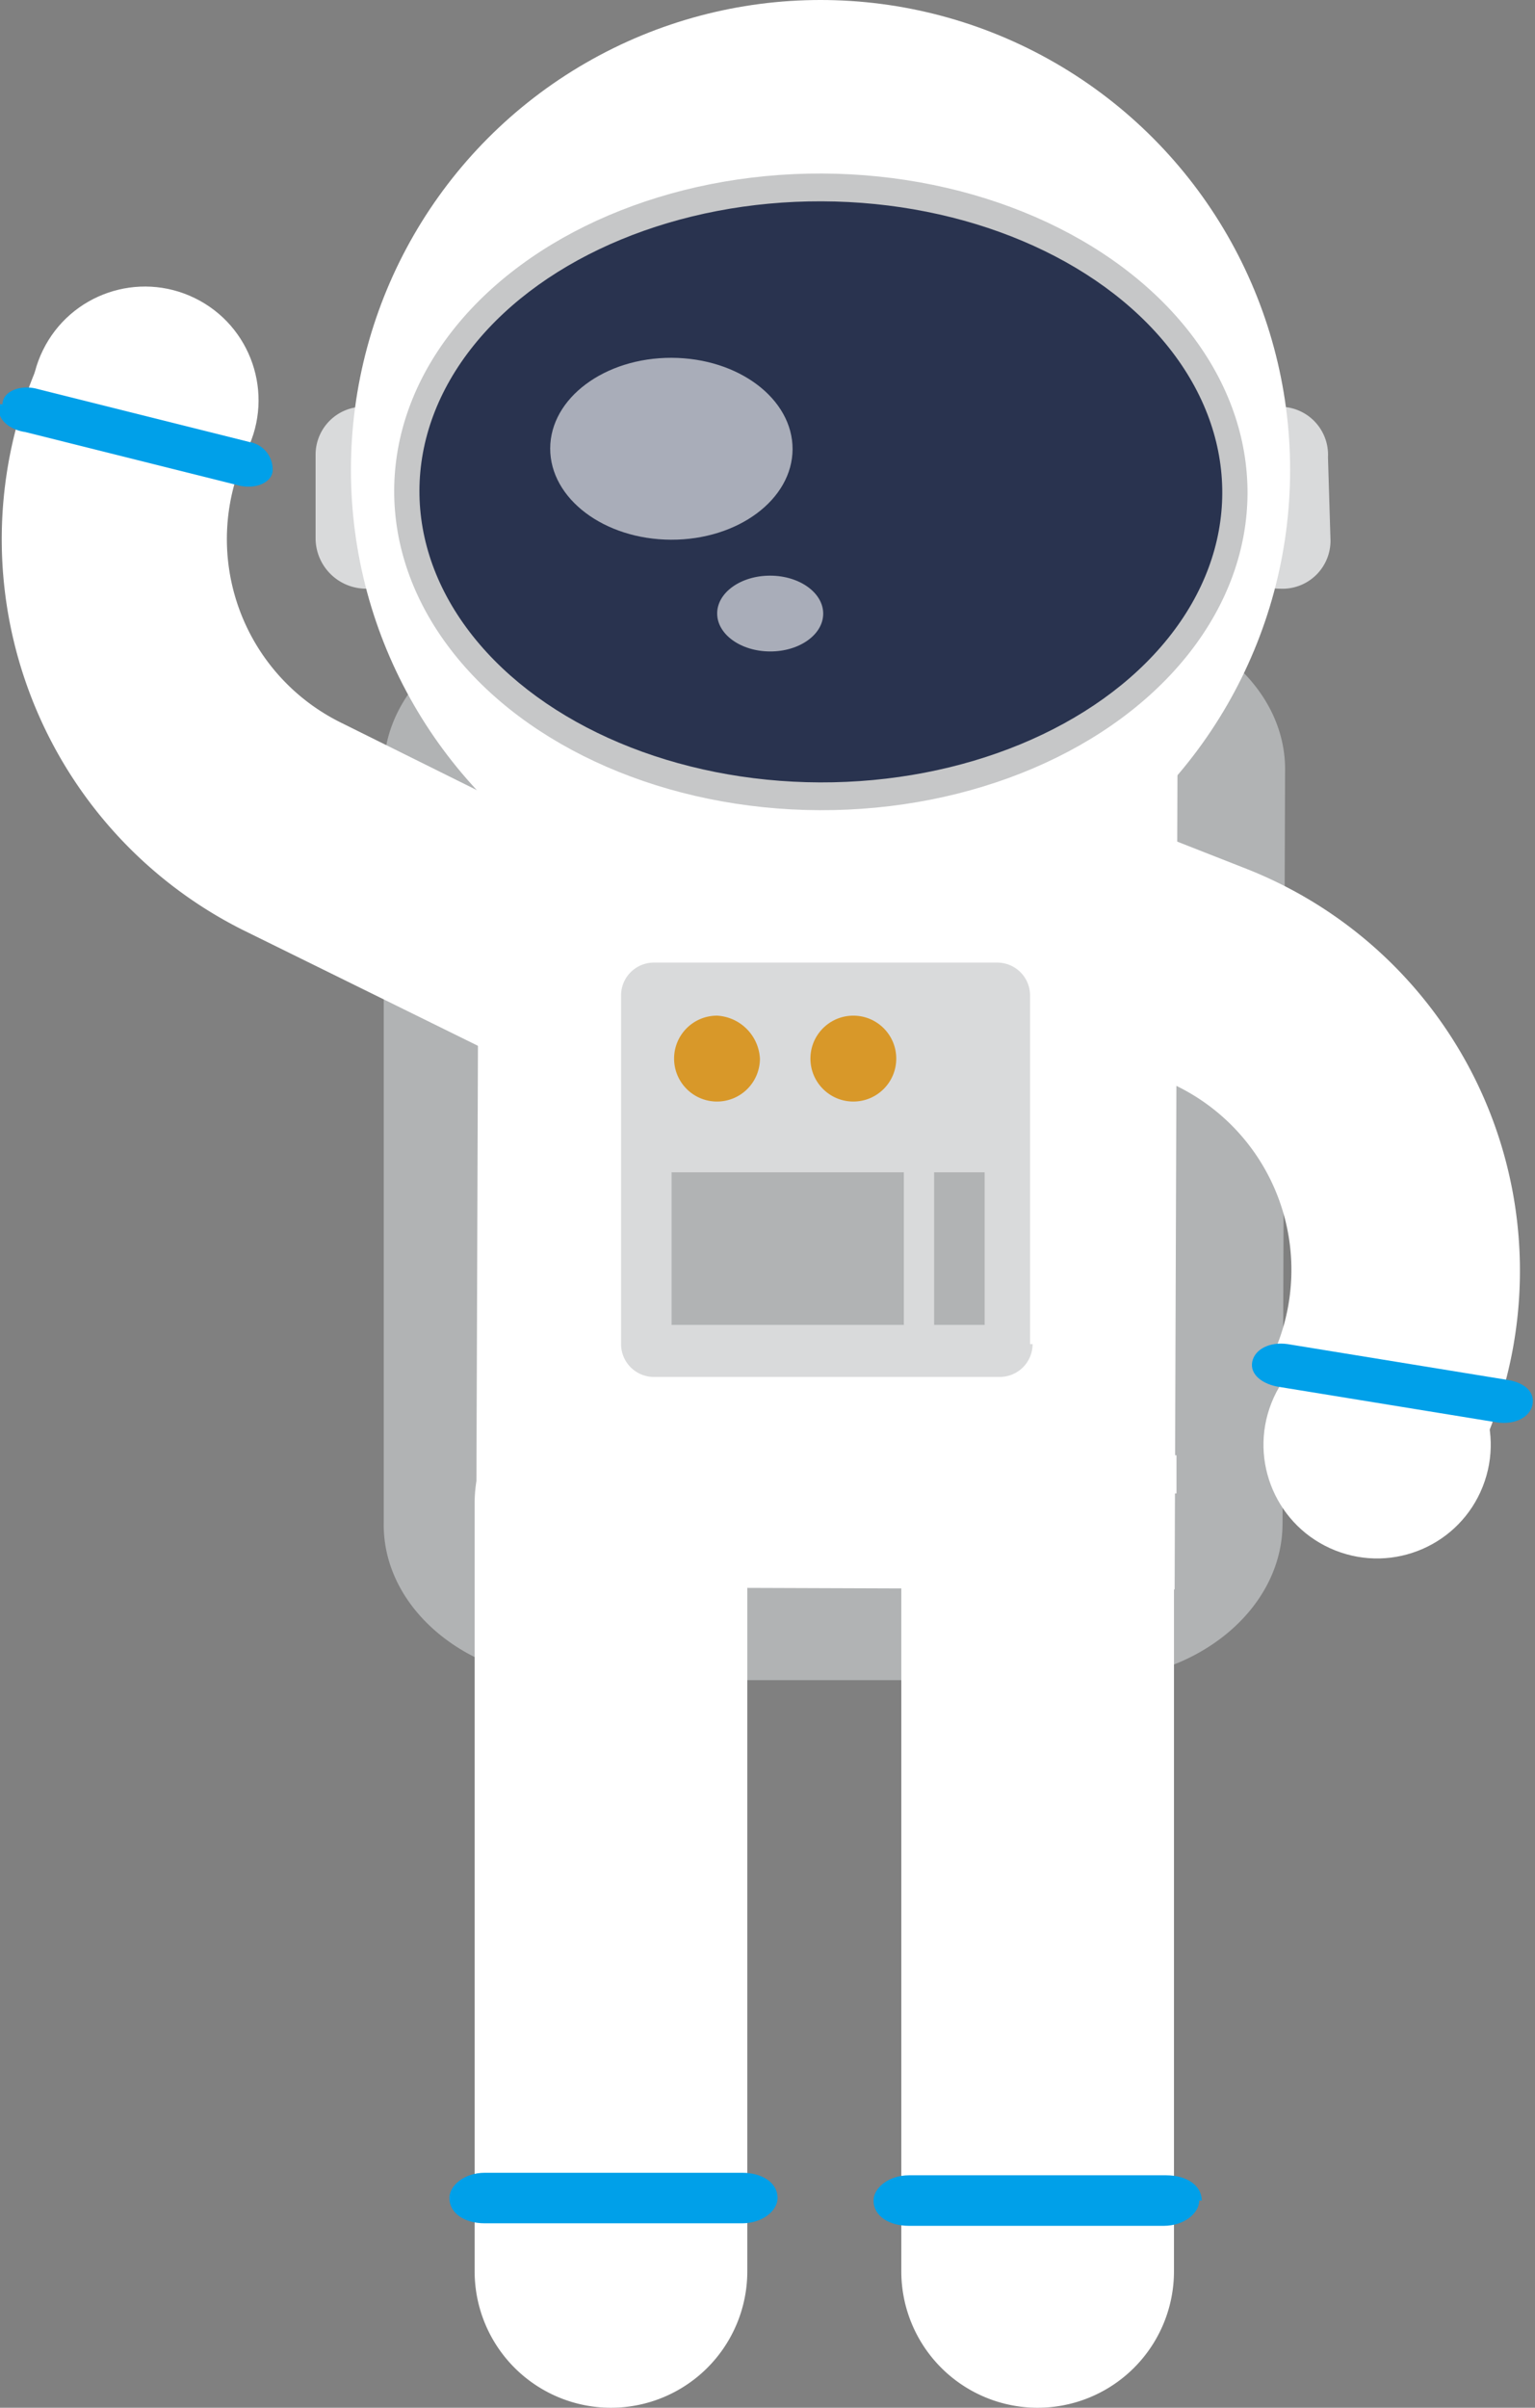 <svg id="圖層_1" data-name="圖層 1" xmlns="http://www.w3.org/2000/svg" viewBox="0 0 60.8 95.3"><rect x="0" y="0" width="60.8" height="95.3" fill="#808080" stroke="none"/><title>工作區域 1</title><path d="M50.8,60.3c0,3.4-3.4,6.2-7.6,6.2H22.7c-4.1,0-7.6-2.8-7.5-6.3V30.5c0-3.4,3.4-6.2,7.6-6.2H43.4c4.1,0,7.6,2.8,7.5,6.3Z" style="fill:#b1b3b4"/><path d="M16.5,21.3a2,2,0,0,1-2,2h0a2,2,0,0,1-2-2V18a1.9,1.9,0,0,1,2-1.9h0a2,2,0,0,1,2,2Z" style="fill:#d9dadb"/><path d="M52.7,21.4a1.9,1.9,0,0,1-2,1.9h0a2,2,0,0,1-2-2V18a1.9,1.9,0,0,1,2-1.9h0a1.9,1.9,0,0,1,1.9,2Z" style="fill:#d9dadb"/><circle cx="32.5" cy="18.6" r="18.6" style="fill:#fff"/><rect x="16.2" y="32.4" width="33.1" height="27.67" transform="translate(-13.6 78.9) rotate(-89.8)" style="fill:#fff"/><path d="M29.6,89.9a5.4,5.4,0,0,1-5.4,5.4h0a5.4,5.4,0,0,1-5.4-5.4V59.5a5.4,5.4,0,0,1,5.4-5.4h0a5.4,5.4,0,0,1,5.4,5.4Z" style="fill:#fff"/><path d="M46.5,89.9a5.4,5.4,0,0,1-5.4,5.4h0a5.4,5.4,0,0,1-5.4-5.4V59.5a5.4,5.4,0,0,1,5.4-5.4h0a5.4,5.4,0,0,1,5.4,5.4Z" style="fill:#fff"/><path d="M30.8,87c0-.6-.6-1-1.4-1H19.2c-.8,0-1.4.5-1.4,1h0c0,.6.6,1,1.4,1H29.4c.8,0,1.4-.5,1.4-1Z" style="fill:#00a0e9"/><path d="M47.6,87.1c0-.6-.6-1-1.4-1H36c-.8,0-1.4.5-1.4,1h0c0,.6.6,1,1.4,1H46.1c.8,0,1.4-.5,1.4-1Z" style="fill:#00a0e9"/><path d="M46.2,42.8a8.1,8.1,0,0,1,4.4,10.4L59,56.6a17.1,17.1,0,0,0-9.6-22.2L35.9,29.1l-3.3,8.4Z" style="fill:#fff"/><circle cx="54.5" cy="57.2" r="4.5" transform="translate(-18.7 86.8) rotate(-68.4)" style="fill:#fff"/><path d="M60.7,55.6c.1-.5-.3-.9-1.1-1l-8.6-1.4c-.7-.1-1.3.2-1.4.7h0c-.1.5.4.9,1.1,1l8.6,1.4c.7.1,1.3-.2,1.4-.7Z" style="fill:#00a0e9"/><path d="M13.5,28.6A8.1,8.1,0,0,1,9.8,17.8l-8-4a17.3,17.3,0,0,0,7.8,23l13,6.4,4-8.1Z" style="fill:#fff"/><circle cx="5.8" cy="15.8" r="4.5" transform="translate(-11 14.1) rotate(-63.9)" style="fill:#fff"/><path d="M10.8,18.6a1.1,1.1,0,0,0-.9-1.1L1.5,15.4c-.7-.2-1.4.1-1.4.6H0c-.2.5.3,1,1,1.1l8.4,2.1c.7.2,1.4-.1,1.4-.6Z" style="fill:#00a0e9"/><ellipse cx="32.5" cy="19.4" rx="12.6" ry="16.9" transform="translate(13 51.9) rotate(-89.8)" style="fill:#c6c7c8"/><ellipse cx="32.5" cy="19.4" rx="11.5" ry="15.9" transform="translate(13 51.9) rotate(-89.8)" style="fill:#29334f"/><ellipse cx="26.6" cy="17.8" rx="3.6" ry="4.8" transform="translate(8.7 44.3) rotate(-89.8)" style="fill:#fff;opacity:0.6;isolation:isolate"/><ellipse cx="30.5" cy="24.3" rx="1.5" ry="2.1" transform="translate(6.1 54.7) rotate(-89.8)" style="fill:#fff;opacity:0.6;isolation:isolate"/><rect x="18.9" y="57.6" width="27.7" height="1.51" style="fill:#fff"/><path d="M40.9,53.2a1.3,1.3,0,0,1-1.3,1.3H25.9a1.3,1.3,0,0,1-1.3-1.3V39.4a1.3,1.3,0,0,1,1.3-1.3H39.5a1.3,1.3,0,0,1,1.3,1.3V53.2Z" style="fill:#d9dadb"/><circle cx="33.8" cy="41.9" r="1.7" style="fill:#d89829"/><path d="M30.1,41.9a1.7,1.7,0,1,1-1.7-1.7A1.8,1.8,0,0,1,30.1,41.9Z" style="fill:#d89829"/><rect x="37" y="46.4" width="2" height="6.04" style="fill:#b1b3b4"/><rect x="26.6" y="46.4" width="9.2" height="6.04" style="fill:#b1b3b4"/></svg>